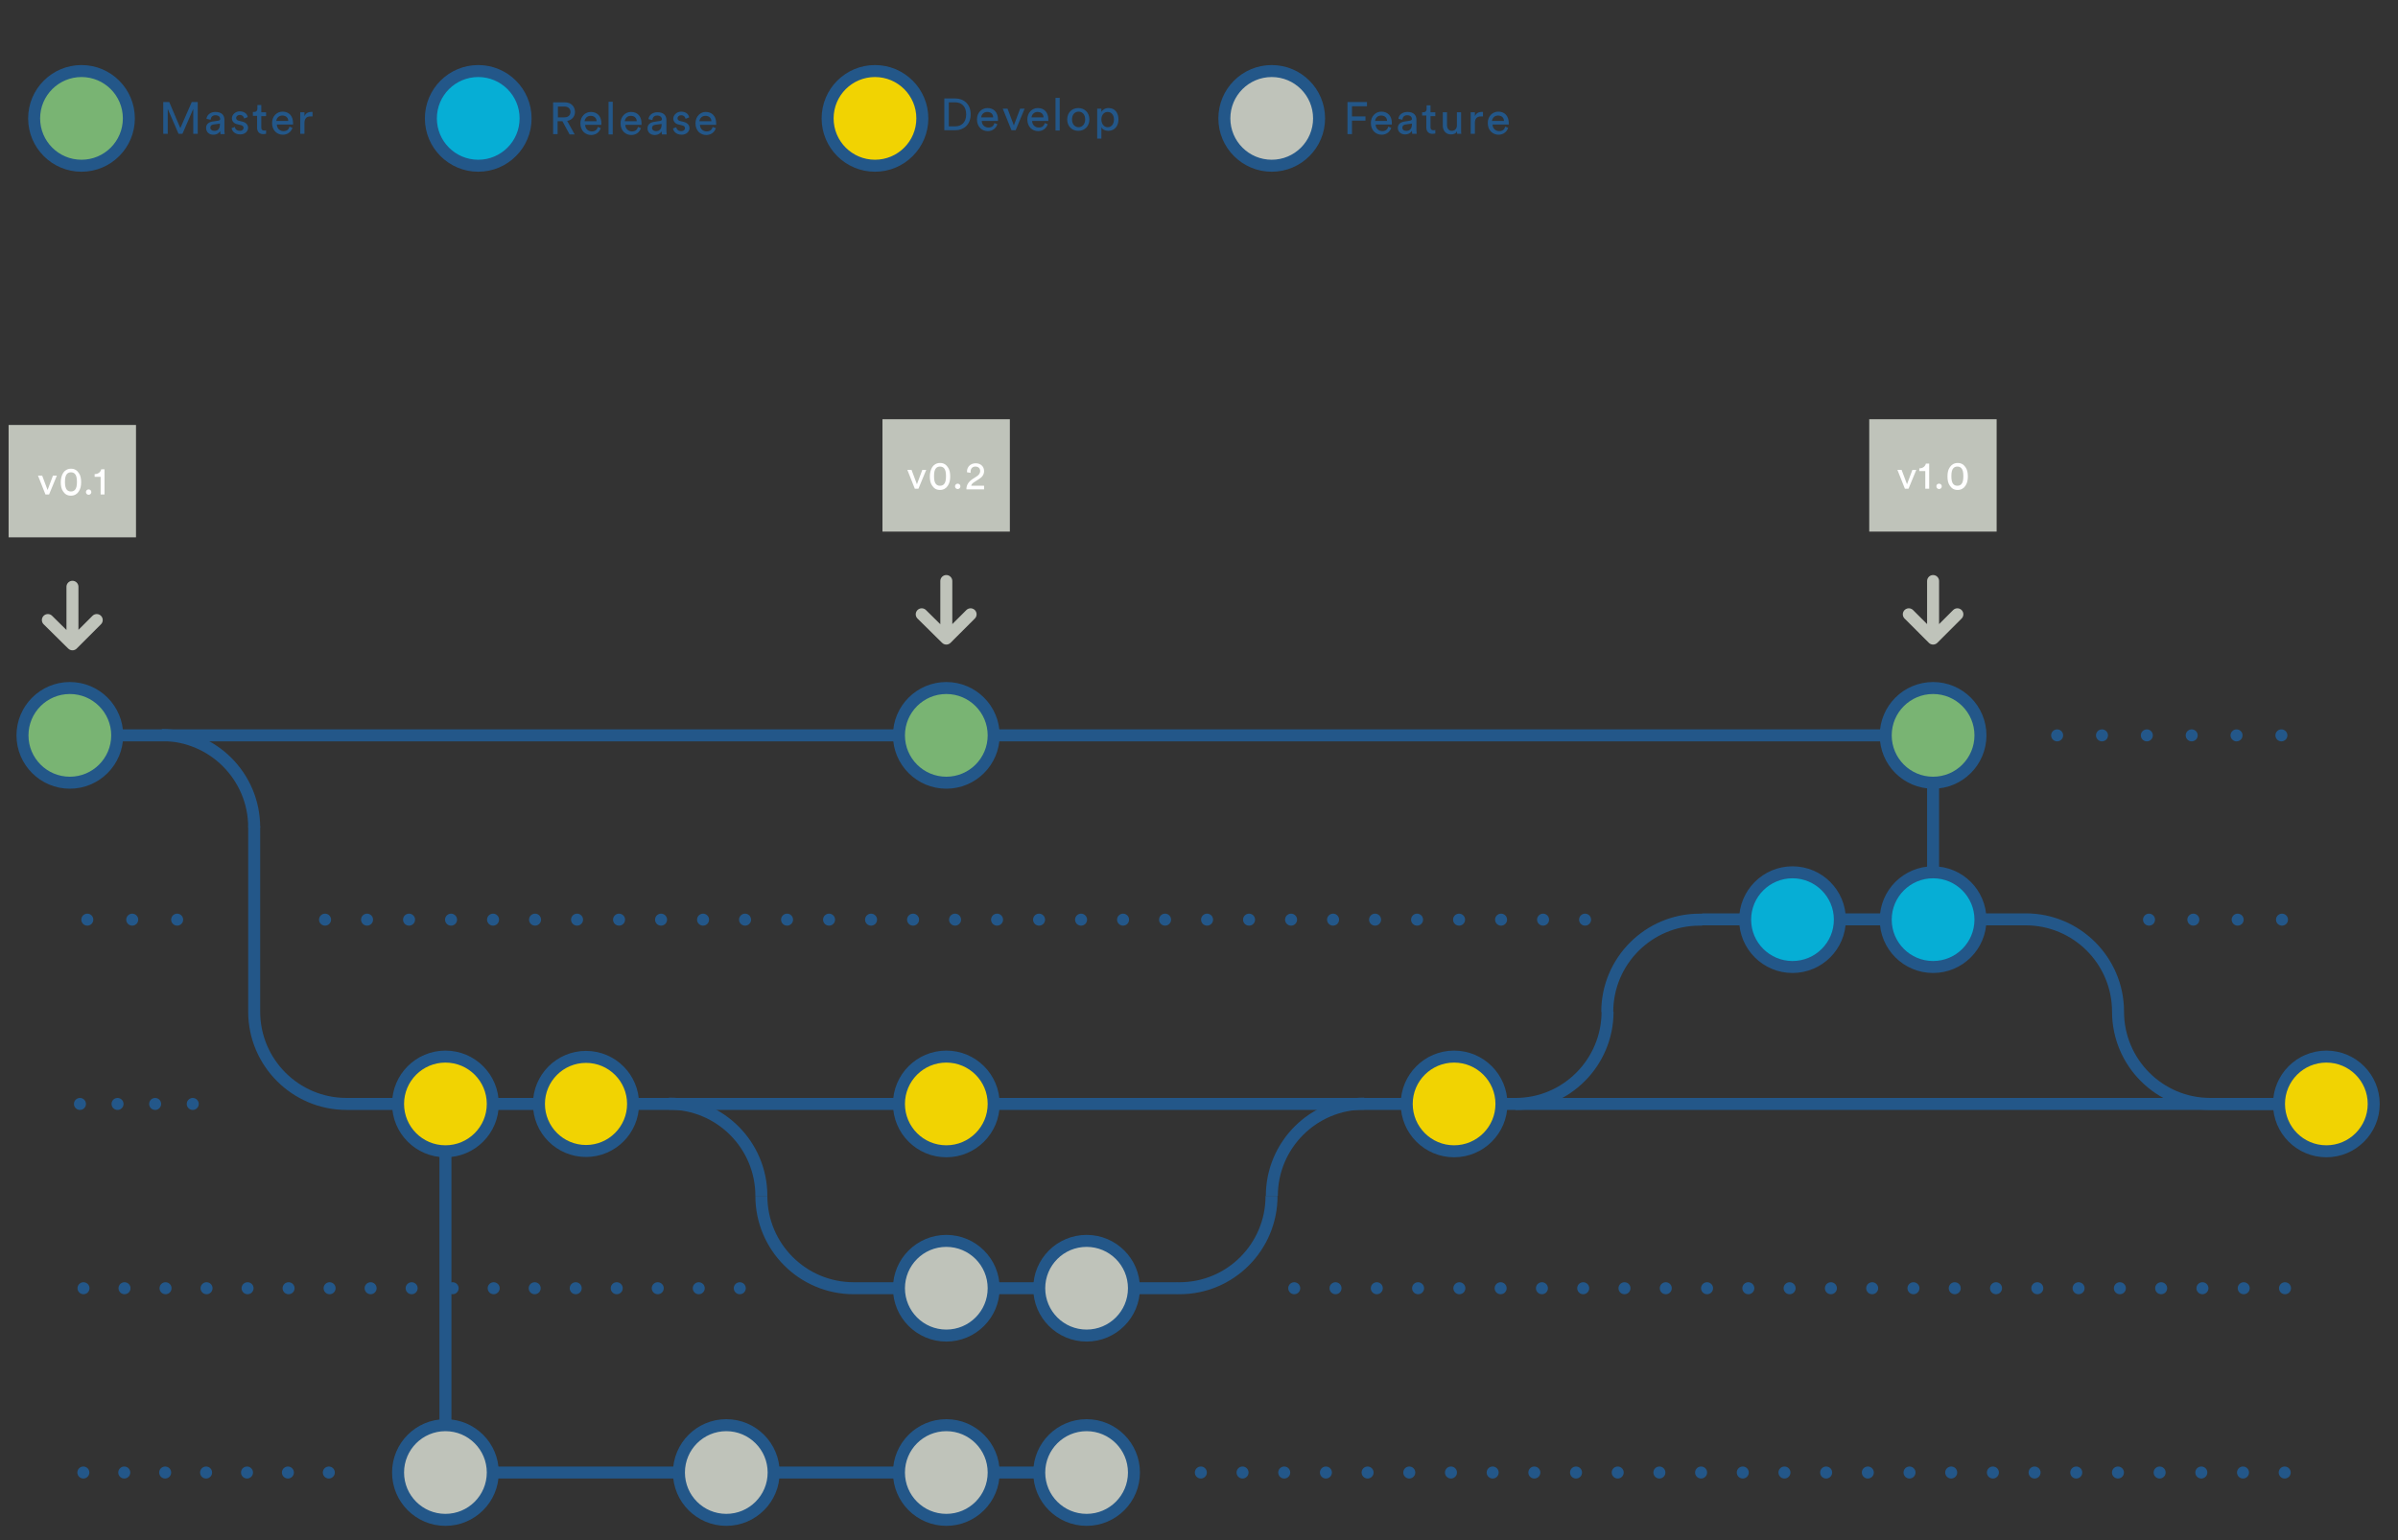 <?xml version="1.0" encoding="UTF-8" standalone="no"?>
<svg
   xmlns:dc="http://purl.org/dc/elements/1.1/"
   xmlns:cc="http://creativecommons.org/ns#"
   xmlns:rdf="http://www.w3.org/1999/02/22-rdf-syntax-ns#"
   xmlns:svg="http://www.w3.org/2000/svg"
   xmlns="http://www.w3.org/2000/svg"
   xmlns:sodipodi="http://sodipodi.sourceforge.net/DTD/sodipodi-0.dtd"
   xmlns:inkscape="http://www.inkscape.org/namespaces/inkscape"
   viewBox="0 0 800 514"
   id="svg2"
   version="1.1"
   inkscape:version="0.91 r13725"
   sodipodi:docname="release-branches.svg">
  <rect x="0" y="0" width="800" height="514" fill="#333333" stroke="none"/>
  <defs
     id="defs130" />
  <sodipodi:namedview
     pagecolor="#ffffff"
     bordercolor="#666666"
     borderopacity="1"
     objecttolerance="10"
     gridtolerance="10"
     guidetolerance="10"
     inkscape:pageopacity="0"
     inkscape:pageshadow="2"
     inkscape:window-width="1366"
     inkscape:window-height="705"
     id="namedview128"
     showgrid="false"
     showguides="true"
     inkscape:guide-bbox="true"
     inkscape:zoom="1.0428016"
     inkscape:cx="258.55411"
     inkscape:cy="218.64179"
     inkscape:window-x="-8"
     inkscape:window-y="125"
     inkscape:window-maximized="1"
     inkscape:current-layer="svg2">
    <sodipodi:guide
       position="165.899,373.993"
       orientation="0,1"
       id="guide4260" />
  </sodipodi:namedview>
  <style
     id="style4">.st0{display:none;} .st1{display:inline;} .st2{fill:#FFFFFF;} .st3{fill:none;stroke:#9882CE;stroke-width:4;stroke-miterlimit:10;} .st4{fill:#FFFFFF;stroke:#404040;stroke-width:4;stroke-linecap:round;stroke-linejoin:round;stroke-miterlimit:10;} .st5{fill:#FFFFFF;stroke:#404040;stroke-width:4;stroke-miterlimit:10;} .st6{fill:#B3E3FF;stroke:#404040;stroke-width:4;stroke-miterlimit:10;} .st7{fill:#B18BE8;stroke:#404040;stroke-width:4;stroke-miterlimit:10;} .st8{fill:#FFFFFF;stroke:#404040;stroke-width:6;stroke-miterlimit:10;} .st9{fill:#B3E3FF;stroke:#404040;stroke-width:6;stroke-miterlimit:10;} .st10{fill:#404040;} .st11{fill:none;stroke:#404040;stroke-width:4;stroke-linecap:round;stroke-linejoin:round;stroke-miterlimit:10;} .st12{fill:#B18BE8;stroke:#404040;stroke-width:4;stroke-linecap:round;stroke-linejoin:round;stroke-miterlimit:10;} .st13{fill:#444444;} .st14{fill:none;stroke:#404040;stroke-width:4;stroke-miterlimit:10;} .st15{fill:#4ED1A1;stroke:#404040;stroke-width:4;stroke-miterlimit:10;} .st16{fill:none;stroke:#CCCCCC;stroke-width:7;stroke-linecap:round;stroke-linejoin:round;stroke-miterlimit:10;} .st17{fill:#FFFFFF;stroke:#CCCCCC;stroke-width:7;stroke-linecap:round;stroke-linejoin:round;stroke-miterlimit:10;} .st18{fill:none;stroke:#404040;stroke-width:7;stroke-miterlimit:10;} .st19{fill:#B3E3FF;stroke:#404040;stroke-width:7;stroke-miterlimit:10;} .st20{fill:none;stroke:#CCCCCC;stroke-width:8;stroke-linecap:round;stroke-miterlimit:10;} .st21{fill:none;stroke:#404040;stroke-width:8;stroke-linecap:round;stroke-miterlimit:10;} .st22{fill:#FFFFFF;stroke:#404040;stroke-width:4;stroke-linejoin:round;stroke-miterlimit:10;} .st23{fill:#B3E3FF;stroke:#404040;stroke-width:4;stroke-linejoin:round;stroke-miterlimit:10;} .st24{fill:none;stroke:#CCCCCC;stroke-linecap:round;stroke-linejoin:round;stroke-miterlimit:10;} .st25{fill:#999999;} .st26{fill:#4ED1A1;stroke:#404040;stroke-width:4;stroke-linecap:round;stroke-linejoin:round;stroke-miterlimit:10;} .st27{fill:#4CD3D6;stroke:#404040;stroke-width:4;stroke-linejoin:round;stroke-miterlimit:10;} .st28{fill:none;stroke:#59AFE1;stroke-width:4;stroke-miterlimit:10;} .st29{fill:#59AFE1;stroke:#404040;stroke-width:4;stroke-linejoin:round;stroke-miterlimit:10;} .st30{fill:none;stroke:#404040;stroke-width:8;stroke-linecap:round;stroke-linejoin:round;stroke-miterlimit:10;stroke-dasharray:0,30;} .st31{fill:#FFFFFF;stroke:#59AFE1;stroke-width:4;stroke-miterlimit:10;} .st32{fill:#FC8363;stroke:#404040;stroke-width:4;stroke-linecap:round;stroke-linejoin:round;stroke-miterlimit:10;} .st33{fill:#CCCCCC;stroke:#404040;stroke-width:4;stroke-miterlimit:10;} .st34{fill:#FFFFFF;stroke:#6693ED;stroke-width:4;stroke-miterlimit:10;} .st35{fill:none;stroke:#A97CDD;stroke-width:4;stroke-linecap:round;stroke-linejoin:round;stroke-miterlimit:10;} .st36{fill:none;stroke:#B3E3FF;stroke-width:4;stroke-linecap:round;stroke-linejoin:round;stroke-miterlimit:10;} .st37{fill:none;stroke:#4ED1A1;stroke-width:4;stroke-linecap:round;stroke-miterlimit:10;} .st38{fill:none;stroke:#4ED1A1;stroke-width:4;stroke-linecap:round;stroke-linejoin:round;stroke-miterlimit:10;} .st39{fill:#E24B88;stroke:#404040;stroke-width:4;stroke-linecap:round;stroke-linejoin:round;stroke-miterlimit:10;} .st40{fill:none;stroke:#DEEFF8;stroke-width:4;stroke-miterlimit:10;} .st41{fill:none;stroke:#CCCCCC;stroke-width:4;stroke-linecap:round;stroke-linejoin:round;} .st42{fill:none;stroke:#CCCCCC;stroke-width:4;stroke-linecap:round;stroke-linejoin:round;stroke-dasharray:0,14.305;} .st43{fill:none;stroke:#CCCCCC;stroke-width:4;stroke-linecap:round;stroke-linejoin:round;stroke-dasharray:0,14.169;} .st44{fill:none;stroke:#CCCCCC;stroke-width:4;stroke-linecap:round;stroke-linejoin:round;stroke-dasharray:0,13.979;} .st45{fill:none;stroke:#CCCCCC;stroke-width:4;stroke-linecap:round;stroke-linejoin:round;stroke-dasharray:0,14.788;} .st46{fill:none;stroke:#CCCCCC;stroke-width:4;stroke-linecap:round;stroke-linejoin:round;stroke-dasharray:0,14.963;} .st47{fill:#B3E3FF;stroke:#404040;stroke-width:4;stroke-linecap:round;stroke-linejoin:round;stroke-miterlimit:10;} .st48{fill:none;stroke:#CCCCCC;stroke-width:4;stroke-linecap:round;stroke-linejoin:round;stroke-dasharray:0,12.543;} .st49{fill:none;stroke:#CCCCCC;stroke-width:4;stroke-linecap:round;stroke-linejoin:round;stroke-dasharray:0,13.684;} .st50{fill:none;stroke:#CCCCCC;stroke-width:4;stroke-linecap:round;stroke-linejoin:round;stroke-dasharray:0,13.772;} .st51{fill:none;stroke:#CCCCCC;stroke-width:4;stroke-linecap:round;stroke-linejoin:round;stroke-dasharray:0,13.649;} .st52{fill:none;stroke:#CCCCCC;stroke-width:4;stroke-linecap:round;stroke-linejoin:round;stroke-dasharray:0,13.907;} .st53{fill:#4CD3D6;stroke:#404040;stroke-width:4;stroke-linecap:round;stroke-linejoin:round;stroke-miterlimit:10;} .st54{fill:none;stroke:#CCCCCC;stroke-width:4;stroke-linecap:round;stroke-linejoin:round;stroke-dasharray:0,14.986;} .st55{fill:none;stroke:#CCCCCC;stroke-width:4;stroke-linecap:round;stroke-linejoin:round;stroke-dasharray:0,14.012;} .st56{fill:none;stroke:#CCCCCC;stroke-width:4;stroke-linecap:round;stroke-linejoin:round;stroke-dasharray:0,14.124;} .st57{fill:none;} .st58{fill:#FFFFFF;stroke:#404040;stroke-width:7;stroke-linecap:round;stroke-linejoin:round;stroke-miterlimit:10;} .st59{fill:#59AFE1;stroke:#404040;stroke-width:7;stroke-linejoin:round;stroke-miterlimit:10;} .st60{fill:#E24B88;stroke:#404040;stroke-width:7;stroke-linecap:round;stroke-linejoin:round;stroke-miterlimit:10;} .st61{fill:none;stroke:#404040;stroke-width:7;stroke-linecap:round;stroke-linejoin:round;stroke-miterlimit:10;} .st62{fill:none;stroke:#CCCCCC;stroke-width:4;stroke-linecap:round;stroke-linejoin:round;stroke-miterlimit:10;} .st63{fill:#FFFFFF;stroke:#CCCCCC;stroke-width:4;stroke-linecap:round;stroke-linejoin:round;stroke-miterlimit:10;} .st64{fill:#F5F5F5;} .st65{fill:#3873AE;} .st66{fill:#75706C;} .st67{fill:none;stroke:#B3E3FF;stroke-width:4;stroke-miterlimit:10;} .st68{fill:#6F6F6F;} .st69{fill:none;stroke:#6F6F6F;stroke-width:2;stroke-miterlimit:10;} .st70{fill:none;stroke:#6F6F6F;stroke-width:3;stroke-miterlimit:10;}</style>
  <path
     class="st10"
     d="m 187.623,40.457 -1.6,0 0,4.3 -1.5,0 0,-10.6 4,0 c 2,0 3.3,1.4 3.3,3.2 0,1.5 -1,2.7 -2.6,3 l 2.5,4.5 -1.7,0 -2.4,-4.4 z m 0.7,-1.3 c 1.2,0 2,-0.7 2,-1.8 0,-1.1 -0.8,-1.8 -2,-1.8 l -2.2,0 0,3.6 2.2,0 z m 12.1,3.6 c -0.4,1.3 -1.6,2.3 -3.2,2.3 -1.9,0 -3.6,-1.4 -3.6,-3.9 0,-2.3 1.6,-3.8 3.5,-3.8 2.2,0 3.5,1.5 3.5,3.8 l 0,0.5 -5.4,0 c 0,1.3 1,2.2 2.2,2.2 1.2,0 1.8,-0.6 2,-1.5 l 1,0.4 z m -1.4,-2.3 c 0,-1 -0.7,-1.8 -2,-1.8 -1.2,0 -1.9,0.9 -2,1.8 l 4,0 z m 4,4.3 0,-10.8 1.4,0 0,10.9 -1.4,0 z m 10.8,-2 c -0.4,1.3 -1.6,2.3 -3.2,2.3 -1.9,0 -3.6,-1.4 -3.6,-3.9 0,-2.3 1.6,-3.8 3.5,-3.8 2.2,0 3.5,1.5 3.5,3.8 l 0,0.5 -5.4,0 c 0,1.3 1,2.2 2.2,2.2 1.2,0 1.8,-0.6 2,-1.5 l 1,0.4 z m -1.4,-2.3 c 0,-1 -0.7,-1.8 -2,-1.8 -1.2,0 -1.9,0.9 -2,1.8 l 4,0 z m 5.8,0.2 2,-0.3 c 0.4,-0.1 0.6,-0.3 0.6,-0.5 0,-0.7 -0.5,-1.3 -1.6,-1.3 -1,0 -1.5,0.6 -1.6,1.5 l -1.3,-0.3 c 0.2,-1.4 1.4,-2.3 3,-2.3 2.2,0 3,1.2 3,2.6 l 0,3.6 c 0,0.6 0.1,1 0.1,1.2 l -1.6,0 c 0,-0.2 -0.1,-0.5 -0.1,-1 -0.3,0.5 -1,1.2 -2.3,1.2 -1.5,0 -2.4,-1 -2.4,-2.2 0,-1.3 0.9,-2 2.2,-2.2 z m 2.5,1 0,-0.3 -2.2,0.3 c -0.6,0.1 -1,0.4 -1,1.1 0,0.5 0.5,1 1.2,1 1,0.1 2,-0.5 2,-2.1 z m 4.9,0.8 c 0.1,0.8 0.7,1.3 1.7,1.3 0.8,0 1.2,-0.5 1.2,-1 0,-0.4 -0.3,-0.8 -0.9,-0.9 l -1.2,-0.3 c -1.1,-0.2 -1.8,-1 -1.8,-2 0,-1.2 1.2,-2.3 2.6,-2.3 2,0 2.6,1.3 2.7,1.9 l -1.2,0.5 c -0.1,-0.4 -0.4,-1.2 -1.5,-1.2 -0.7,0 -1.2,0.5 -1.2,1 0,0.4 0.3,0.8 0.8,0.9 l 1.2,0.3 c 1.3,0.3 2,1.1 2,2.1 0,1 -0.9,2.2 -2.6,2.2 -2,0 -2.8,-1.3 -2.9,-2.1 l 1.1,-0.4 z m 13.2,0.3 c -0.4,1.3 -1.6,2.3 -3.2,2.3 -1.9,0 -3.6,-1.4 -3.6,-3.9 0,-2.3 1.6,-3.8 3.4,-3.8 2.2,0 3.5,1.5 3.5,3.8 l 0,0.5 -5.4,0 c 0,1.3 1,2.2 2.2,2.2 1.2,0 1.8,-0.6 2,-1.5 l 1.1,0.4 z m -1.5,-2.3 c 0,-1 -0.7,-1.8 -2,-1.8 -1.2,0 -1.9,0.9 -2,1.8 l 4,0 z"
     id="path8"
     inkscape:connector-curvature="0"
     style="fill:#235789;fill-opacity:1" />
  <path
     class="st10"
     d="m 315.031,43.457 0,-10.6 3.7,0 c 2.7,0 5.1,1.8 5.1,5.3 0,3.5 -2.4,5.3 -5.1,5.3 l -3.7,0 z m 3.7,-1.3 c 2,0 3.6,-1.3 3.6,-4 0,-2.7 -1.6,-4 -3.6,-4 l -2.2,0 0,8 2.2,0 z m 14,-0.7 c -0.4,1.3 -1.6,2.3 -3.2,2.3 -1.9,0 -3.6,-1.4 -3.6,-3.9 0,-2.3 1.6,-3.8 3.5,-3.8 2.2,0 3.5,1.5 3.5,3.8 l 0,0.5 -5.4,0 c 0,1.3 1,2.2 2.2,2.2 1.2,0 1.8,-0.6 2,-1.5 l 1,0.4 z m -1.4,-2.3 c 0,-1 -0.7,-1.8 -2,-1.8 -1.2,0 -1.9,0.9 -2,1.8 l 4,0 z m 7.5,4.3 -1.4,0 -2.9,-7.2 1.6,0 2.1,5.6 2.1,-5.6 1.5,0 -3,7.2 z m 10.7,-2 c -0.4,1.3 -1.6,2.3 -3.2,2.3 -1.9,0 -3.6,-1.4 -3.6,-3.9 0,-2.3 1.6,-3.8 3.5,-3.8 2.2,0 3.5,1.5 3.5,3.8 l 0,0.5 -5.4,0 c 0,1.3 1,2.2 2.2,2.2 1.2,0 1.8,-0.6 2,-1.5 l 1,0.4 z m -1.4,-2.3 c 0,-1 -0.7,-1.8 -2,-1.8 -1.2,0 -1.9,0.9 -2,1.8 l 4,0 z m 4,4.3 0,-10.8 1.4,0 0,10.9 -1.4,0 z m 11.3,-3.6 c 0,2.2 -1.5,3.8 -3.7,3.8 -2.2,0 -3.7,-1.6 -3.7,-3.8 0,-2.2 1.5,-3.8 3.7,-3.8 2.2,0 3.7,1.6 3.7,3.8 z m -1.4,0 c 0,-1.7 -1,-2.6 -2.2,-2.6 -1.2,0 -2.2,0.9 -2.2,2.6 0,1.7 1.1,2.6 2.2,2.6 1.1,0 2.2,-0.9 2.2,-2.6 z m 4,6.5 0,-10.1 1.4,0 0,1.1 c 0.4,-0.7 1.2,-1.3 2.4,-1.3 2.2,0 3.3,1.7 3.3,3.8 0,2.1 -1.2,3.8 -3.4,3.8 -1.1,0 -2,-0.5 -2.3,-1.2 l 0,3.8 -1.4,0 z m 3.5,-9 c -1.3,0 -2.1,1.1 -2.1,2.5 0,1.5 0.9,2.6 2.1,2.6 1.3,0 2.1,-1.1 2.1,-2.6 0,-1.4 -0.8,-2.5 -2.1,-2.5 z"
     id="path12"
     inkscape:connector-curvature="0"
     style="fill:#235789;fill-opacity:1" />
  <path
     class="st10"
     d="m 64.466,44.657 0,-8.3 -3.6,8.3 -1.3,0 -3.6,-8.3 0,8.3 -1.5,0 0,-10.6 2,0 3.7,8.7 3.8,-8.7 2,0 0,10.6 -1.5,0 z m 6.4,-4.1 2,-0.3 c 0.4,-0.1 0.6,-0.3 0.6,-0.5 0,-0.7 -0.5,-1.3 -1.6,-1.3 -1,0 -1.5,0.6 -1.6,1.5 l -1.4,-0.3 c 0.2,-1.4 1.4,-2.3 3,-2.3 2.2,0 3,1.2 3,2.6 l 0,3.6 c 0,0.6 0.1,1 0.1,1.2 l -1.4,0 c 0,-0.2 -0.1,-0.5 -0.1,-1 -0.3,0.5 -1,1.2 -2.3,1.2 -1.5,0 -2.4,-1 -2.4,-2.2 -0.1,-1.3 0.9,-2 2.1,-2.2 z m 2.5,1 0,-0.3 -2.2,0.3 c -0.6,0.1 -1,0.4 -1,1.1 0,0.5 0.5,1 1.2,1 1.1,0.1 2,-0.5 2,-2.1 z m 5,0.8 c 0.1,0.8 0.7,1.3 1.7,1.3 0.8,0 1.2,-0.5 1.2,-1 0,-0.4 -0.3,-0.8 -0.9,-0.9 l -1.2,-0.3 c -1.1,-0.2 -1.8,-1 -1.8,-2 0,-1.2 1.2,-2.3 2.6,-2.3 2,0 2.6,1.3 2.7,1.9 l -1.2,0.5 c -0.1,-0.4 -0.4,-1.2 -1.5,-1.2 -0.7,0 -1.2,0.5 -1.2,1 0,0.4 0.3,0.8 0.8,0.9 l 1.2,0.3 c 1.3,0.3 2,1.1 2,2.1 0,1 -0.9,2.2 -2.6,2.2 -2,0 -2.8,-1.3 -2.9,-2.1 l 1.1,-0.4 z m 8.8,-4.9 1.6,0 0,1.3 -1.6,0 0,3.8 c 0,0.7 0.3,1 1,1 0.2,0 0.4,0 0.6,-0.1 l 0,1.2 c -0.1,0 -0.5,0.1 -1,0.1 -1.2,0 -2,-0.8 -2,-2.1 l 0,-4 -1.4,0 0,-1.3 0.4,0 c 0.8,0 1.1,-0.5 1.1,-1.1 l 0,-1.2 1.3,0 0,2.4 z m 10.4,5.2 c -0.4,1.3 -1.6,2.3 -3.2,2.3 -1.9,0 -3.6,-1.4 -3.6,-3.9 0,-2.3 1.6,-3.8 3.5,-3.8 2.2,0 3.5,1.5 3.5,3.8 l 0,0.5 -5.4,0 c 0,1.3 1,2.2 2.2,2.2 1.2,0 1.8,-0.6 2,-1.5 l 1,0.4 z m -1.4,-2.3 c 0,-1 -0.7,-1.8 -2,-1.8 -1.2,0 -1.9,0.9 -2,1.8 l 4,0 z m 8,-1.5 -0.6,0 c -1.2,0 -2,0.6 -2,2.2 l 0,3.6 -1.4,0 0,-7.2 1.4,0 0,1.3 c 0.5,-1.1 1.4,-1.4 2.2,-1.4 l 0.5,0 0,1.5 z"
     id="path16"
     inkscape:connector-curvature="0"
     style="fill:#235789;fill-opacity:1" />
  <path
     class="st10"
     d="m 449.538,44.657 0,-10.6 6.5,0 0,1.4 -5,0 0,3.4 4.5,0 0,1.4 -4.5,0 0,4.5 -1.5,0 z m 14.6,-2 c -0.4,1.3 -1.6,2.3 -3.2,2.3 -1.9,0 -3.6,-1.4 -3.6,-3.9 0,-2.3 1.6,-3.8 3.5,-3.8 2.2,0 3.5,1.5 3.5,3.8 l 0,0.5 -5.4,0 c 0,1.3 1,2.2 2.2,2.2 1.2,0 1.8,-0.6 2,-1.5 l 1,0.4 z m -1.4,-2.3 c 0,-1 -0.7,-1.8 -2,-1.8 -1.2,0 -1.9,0.9 -2,1.8 l 4,0 z m 5.8,0.2 1.9,-0.3 c 0.4,-0.1 0.6,-0.3 0.6,-0.5 0,-0.7 -0.5,-1.3 -1.6,-1.3 -1,0 -1.5,0.6 -1.6,1.5 l -1.3,-0.3 c 0.1,-1.4 1.4,-2.3 3,-2.3 2.2,0 3,1.2 3,2.6 l 0,3.5 c 0,0.6 0.1,1 0.1,1.2 l -1.5,0 c 0,-0.2 -0.1,-0.5 -0.1,-1 -0.3,0.5 -1,1.2 -2.3,1.2 -1.5,0 -2.4,-1 -2.4,-2.2 0,-1.2 0.9,-1.9 2.2,-2.1 z m 2.5,1 0,-0.3 -2.2,0.3 c -0.6,0.1 -1,0.4 -1,1.1 0,0.5 0.4,1 1.2,1 1,0.1 2,-0.5 2,-2.1 z m 6.2,-4.1 1.6,0 0,1.3 -1.6,0 0,3.7 c 0,0.7 0.3,1 1,1 0.2,0 0.4,0 0.6,-0.1 l 0,1.2 c -0.1,0 -0.5,0.1 -1,0.1 -1.2,0 -2,-0.8 -2,-2.1 l 0,-4 -1.4,0 0,-1.1 0.4,0 c 0.8,0 1.1,-0.5 1.1,-1.1 l 0,-1.2 1.3,0 0,2.3 z m 6.8,7.4 c -1.7,0 -2.7,-1.3 -2.7,-2.9 l 0,-4.5 1.4,0 0,4.3 c 0,1 0.5,1.9 1.6,1.9 1.1,0 1.7,-0.8 1.7,-1.8 l 0,-4.4 1.4,0 0,5.9 c 0,0.6 0,1.1 0.1,1.3 l -1.4,0 c 0,-0.2 -0.1,-0.6 -0.1,-0.9 -0.2,0.8 -1.1,1.1 -2,1.1 z m 10.6,-6 -0.6,0 c -1.2,0 -2,0.6 -2,2.2 l 0,3.6 -1.4,0 0,-7.2 1.4,0 0,1.3 c 0.5,-1.1 1.4,-1.4 2.2,-1.4 l 0.5,0 0,1.5 z m 8.5,3.8 c -0.4,1.3 -1.6,2.3 -3.2,2.3 -1.9,0 -3.6,-1.4 -3.6,-3.9 0,-2.3 1.6,-3.8 3.5,-3.8 2.2,0 3.5,1.5 3.5,3.8 l 0,0.5 -5.4,0 c 0,1.3 1,2.2 2.2,2.2 1.2,0 1.8,-0.6 2,-1.5 l 1,0.4 z m -1.4,-2.3 c 0,-1 -0.7,-1.8 -2,-1.8 -1.2,0 -1.9,0.9 -2,1.8 l 4,0 z"
     id="path20"
     inkscape:connector-curvature="0"
     style="fill:#235789;fill-opacity:1" />
  <path
     class="st14"
     d="M424.3 399.1c0-17 13.8-30.8 30.8-30.8"
     id="path26"
     style="stroke:#235789;stroke-opacity:1" />
  <path
     class="st14"
     d="M254 399.1c0-17-13.8-30.8-30.8-30.8m-58.9 123.1h214"
     id="path28"
     style="stroke:#235789;stroke-opacity:1" />
  <circle
     class="st15"
     cx="315.7"
     cy="491.4"
     r="15.8"
     id="circle30"
     style="fill:#bfc3ba;fill-opacity:1;stroke:#235789;stroke-opacity:1" />
  <circle
     class="st15"
     cx="362.5"
     cy="491.4"
     r="15.8"
     id="circle32"
     style="fill:#bfc3ba;fill-opacity:1;stroke:#235789;stroke-opacity:1" />
  <circle
     class="st15"
     cx="242.3"
     cy="491.4"
     r="15.8"
     id="circle34"
     style="fill:#bfc3ba;fill-opacity:1;stroke:#235789;stroke-opacity:1" />
  <path
     class="st14"
     d="M776.1 368.4h-596.4"
     id="path36"
     style="stroke:#235789;stroke-opacity:1" />
  <circle
     class="st7"
     cx="485.1"
     cy="368.4"
     r="15.8"
     id="circle38"
     style="fill:#f1d302;fill-opacity:1;stroke:#235789;stroke-opacity:1" />
  <circle
     class="st7"
     cx="315.7"
     cy="368.4"
     r="15.8"
     id="circle40"
     style="fill:#f1d302;fill-opacity:1;stroke:#235789;stroke-opacity:1" />
  <circle
     class="st7"
     cx="776.1"
     cy="368.4"
     r="15.8"
     id="circle42"
     style="fill:#f1d302;fill-opacity:1;stroke:#235789;stroke-opacity:1" />
  <path
     class="st14"
     d="M254 399.1c0 17 13.8 30.8 30.8 30.8h107.9"
     id="path44"
     style="stroke:#235789;stroke-opacity:1" />
  <circle
     class="st15"
     cx="315.7"
     cy="429.9"
     r="15.8"
     id="circle46"
     style="fill:#bfc3ba;fill-opacity:1;stroke:#235789;stroke-opacity:1" />
  <circle
     class="st15"
     cx="362.5"
     cy="429.9"
     r="15.8"
     id="circle48"
     style="fill:#bfc3ba;fill-opacity:1;stroke:#235789;stroke-opacity:1" />
  <path
     class="st14"
     d="M392.6 429.9h.9c17 0 30.7-13.8 30.7-30.8"
     id="path50"
     style="stroke:#235789;stroke-opacity:1" />
  <path
     class="st54"
     d="M59.1 306.9h-37.4"
     id="path52"
     style="stroke:#235789;stroke-opacity:1" />
  <path
     class="st41"
     d="M14.2 306.9m528.6 0"
     id="path54" />
  <path
     class="st55"
     d="M528.8 306.9h-427.4"
     id="path56"
     style="stroke:#235789;stroke-opacity:1" />
  <path
     class="st41"
     d="M94.4 306.9m681.7 0"
     id="path58" />
  <path
     class="st45"
     d="M761.3 306.9h-51.7"
     id="path60"
     style="stroke:#235789;stroke-opacity:1" />
  <path
     class="st41"
     d="M702.2 306.9m73.9-61.5"
     id="path62" />
  <path
     class="st46"
     d="M761.1 245.4h-82.3"
     id="path64"
     style="stroke:#235789;stroke-opacity:1" />
  <path
     class="st14"
     d="M84.8 276.1c0-17-13.8-30.8-30.8-30.8m30.8 30.8"
     id="path66"
     style="stroke:#235789;stroke-opacity:1" />
  <circle
     class="st15"
     cx="148.6"
     cy="491.4"
     r="15.8"
     id="circle68"
     style="fill:#bfc3ba;fill-opacity:1;stroke:#235789;stroke-opacity:1" />
  <path
     class="st14"
     d="M644.9 245.4h-605.8"
     id="path70"
     style="stroke:#235789;stroke-opacity:1" />
  <circle
     class="st6"
     cx="23.3"
     cy="245.4"
     r="15.8"
     id="circle72"
     style="fill:#79b473;fill-opacity:1;stroke:#235789;stroke-opacity:1" />
  <circle
     class="st6"
     cx="315.7"
     cy="245.4"
     r="15.8"
     id="circle74"
     style="fill:#79b473;fill-opacity:1;stroke:#235789;stroke-opacity:1" />
  <circle
     class="st6"
     cx="644.9"
     cy="245.4"
     r="15.8"
     id="circle76"
     style="fill:#79b473;fill-opacity:1;stroke:#235789;stroke-opacity:1" />
  <path
     class="st47"
     d="m 2.87,141.818 42.5,0 0,37.5 -42.5,0 z"
     id="path78"
     style="fill:#bfc3ba;fill-opacity:1;stroke:#404040;stroke-width:4;stroke-linecap:round;stroke-linejoin:round;stroke-miterlimit:10;stroke-opacity:0"
     inkscape:connector-curvature="0" />
  <path
     class="st10"
     d="m 16.37,165.018 -1.2,0 -2.5,-6.3 1.4,0 1.8,4.8 1.8,-4.8 1.3,0 -2.6,6.3 z m 4.7,-7.2 c 0.5,-0.8 1.4,-1.4 2.6,-1.4 1.2,0 2,0.5 2.6,1.4 0.6,0.8 0.8,1.9 0.8,3.1 0,1.2 -0.2,2.2 -0.8,3.1 -0.5,0.8 -1.4,1.4 -2.6,1.4 -1.2,0 -2,-0.5 -2.6,-1.4 -0.6,-0.8 -0.8,-1.9 -0.8,-3.1 0,-1.2 0.3,-2.3 0.8,-3.1 z m 1.3,5.7 c 0.3,0.3 0.7,0.5 1.3,0.5 0.6,0 1,-0.2 1.3,-0.5 0.5,-0.5 0.7,-1.4 0.7,-2.7 0,-1.3 -0.2,-2.2 -0.7,-2.7 -0.3,-0.3 -0.7,-0.5 -1.3,-0.5 -0.6,0 -1,0.2 -1.3,0.5 -0.5,0.5 -0.7,1.4 -0.7,2.7 0,1.3 0.2,2.2 0.7,2.7 z m 7.2,-0.2 c 0.5,0 0.9,0.4 0.9,0.9 0,0.5 -0.4,0.9 -0.9,0.9 -0.5,0 -0.9,-0.4 -0.9,-0.9 0,-0.5 0.4,-0.9 0.9,-0.9 z m 4,1.7 0,-5.9 -2,0 0,-0.9 c 1.2,0 2,-0.7 2.2,-1.6 l 1.1,0 0,8.4 -1.3,0 z"
     id="path80"
     style="fill:#ffffff;fill-opacity:1"
     inkscape:connector-curvature="0" />
  <path
     class="st11"
     d="m 24.17,213.418 0,-17.6 m 8.1,11.1 -8.1,8.1 -8.2,-8.1"
     id="path82"
     style="fill:none;stroke:#bfc3ba;stroke-width:4;stroke-linecap:round;stroke-linejoin:round;stroke-miterlimit:10;stroke-opacity:1"
     inkscape:connector-curvature="0" />
  <path
     class="st47"
     d="M294.4 139.9h42.5v37.5h-42.5z"
     id="path84"
     style="stroke:#404040;stroke-opacity:0;fill:#bfc3ba;fill-opacity:1" />
  <path
     class="st10"
     d="M306.4 163.1h-1.2l-2.5-6.3h1.4l1.8 4.8 1.8-4.8h1.3l-2.6 6.3zm4.6-7.2c.5-.8 1.4-1.4 2.6-1.4s2 .5 2.6 1.4c.6.8.8 1.9.8 3.1s-.2 2.2-.8 3.1c-.5.8-1.4 1.4-2.6 1.4s-2-.5-2.6-1.4c-.6-.8-.8-1.9-.8-3.1s.3-2.3.8-3.1zm1.3 5.7c.3.3.7.5 1.3.5s1-.2 1.3-.5c.5-.5.7-1.4.7-2.7s-.2-2.2-.7-2.7c-.3-.3-.7-.5-1.3-.5s-1 .2-1.3.5c-.5.5-.7 1.4-.7 2.7s.2 2.2.7 2.7zm7.2-.2c.5 0 .9.4.9.9s-.4.9-.9.9-.9-.4-.9-.9.4-.9.9-.9zm3.1-3.8v-.3c0-1.4 1.1-2.7 2.9-2.7 1.8 0 2.8 1.2 2.8 2.6 0 1.1-.6 2-1.6 2.6l-1.7 1.1c-.5.3-.9.7-1 1.2h4.3v1.2h-5.9c0-1.4.6-2.4 2-3.4l1.4-.9c.8-.5 1.2-1.1 1.2-1.8 0-.8-.5-1.5-1.6-1.5s-1.6.8-1.6 1.7v.4l-1.2-.2z"
     id="path86"
     style="fill:#ffffff;fill-opacity:1" />
  <path
     class="st11"
     d="M315.7 211.5v-17.6m8.1 11.1l-8.1 8.1-8.2-8.1"
     id="path88"
     style="stroke:#bfc3ba;stroke-opacity:1" />
  <path
     class="st47"
     d="M623.6 139.9h42.5v37.5h-42.5z"
     id="path90"
     style="stroke:#404040;stroke-opacity:0;fill:#bfc3ba;fill-opacity:1" />
  <path
     class="st10"
     d="M636.7 163.1h-1.2l-2.5-6.3h1.4l1.8 4.8 1.8-4.8h1.3l-2.6 6.3zm5.6 0v-5.9h-2v-.9c1.2 0 2-.7 2.2-1.6h1.1v8.4h-1.3zm4.6-1.7c.5 0 .9.4.9.9s-.4.9-.9.9-.9-.4-.9-.9.3-.9.9-.9zm3.6-5.5c.5-.8 1.4-1.4 2.6-1.4s2 .5 2.6 1.4c.6.8.8 1.9.8 3.1s-.2 2.2-.8 3.1c-.5.8-1.4 1.4-2.6 1.4s-2-.5-2.6-1.4c-.6-.8-.8-1.9-.8-3.1s.2-2.3.8-3.1zm1.2 5.7c.3.3.7.5 1.3.5s1-.2 1.3-.5c.5-.5.7-1.4.7-2.7s-.2-2.2-.7-2.7c-.3-.3-.7-.5-1.3-.5s-1 .2-1.3.5c-.5.5-.7 1.4-.7 2.7s.2 2.2.7 2.7z"
     id="path92"
     style="fill:#ffffff;fill-opacity:1" />
  <path
     class="st11"
     d="M644.9 211.5v-17.6m8.1 11.1l-8.1 8.1-8.1-8.1"
     id="path94"
     style="stroke:#bfc3ba;stroke-opacity:1" />
  <path
     class="st48"
     d="M64.3 368.4h-43.9"
     id="path96"
     style="stroke:#235789;stroke-opacity:1" />
  <path
     class="st41"
     d="M14.2 368.4m246.3 61.5"
     id="path98" />
  <path
     class="st49"
     d="M246.8 429.9h-225.8"
     id="path100"
     style="stroke:#235789;stroke-opacity:1" />
  <path
     class="st41"
     d="M14.2 429.9m761.9 0"
     id="path102" />
  <path
     class="st50"
     d="M762.3 429.9h-337.4"
     id="path104"
     style="stroke:#235789;stroke-opacity:1" />
  <path
     class="st41"
     d="M418 429.9m-294.6 61.5"
     id="path106" />
  <path
     class="st51"
     d="M109.7 491.4h-88.7"
     id="path108"
     style="stroke:#235789;stroke-opacity:1" />
  <path
     class="st41"
     d="M14.2 491.4m761.9 0"
     id="path110" />
  <path
     class="st52"
     d="M762.2 491.4h-368.5"
     id="path112"
     style="stroke:#235789;stroke-opacity:1" />
  <path
     class="st14"
     d="M84.8 275.7v61.9c0 17 13.8 30.8 30.8 30.8h95.7"
     id="path114"
     style="stroke:#235789;stroke-opacity:1" />
  <circle
     class="st7"
     cx="195.5"
     cy="368.4"
     r="15.7"
     id="circle116"
     style="fill:#f1d302;fill-opacity:1;stroke:#235789;stroke-opacity:1" />
  <circle
     class="st7"
     cx="148.6"
     cy="368.4"
     r="15.8"
     id="circle118"
     style="fill:#f1d302;fill-opacity:1;stroke:#235789;stroke-opacity:1" />
  <path
     class="st14"
     d="M536.3 337.6c0 17-13.8 30.8-30.7 30.8m201-30.8c0 17 13.8 30.8 30.8 30.8h23m-192.5-61.5h-.9c-17 0-30.8 13.8-30.8 30.8m170.4-.1c0-17-13.8-30.8-30.8-30.8h-107.9"
     id="path120"
     style="stroke:#235789;stroke-opacity:1" />
  <circle
     class="st27"
     cx="644.9"
     cy="306.9"
     r="15.8"
     id="circle122"
     style="fill:#06aed5;fill-opacity:1;stroke:#235789;stroke-opacity:1" />
  <circle
     class="st27"
     cx="598"
     cy="306.9"
     r="15.8"
     id="circle124"
     style="fill:#06aed5;fill-opacity:1;stroke:#235789;stroke-opacity:1" />
  <path
     class="st14"
     d="M148.6 384.1v91.5m496.3-184.5v-30"
     id="path126"
     style="stroke:#235789;stroke-opacity:1" />
  <circle
     class="st15"
     cx="424.259"
     cy="39.507"
     r="15.8"
     id="circle46-6"
     style="fill:#bfc3ba;fill-opacity:1;stroke:#235789;stroke-width:4;stroke-miterlimit:10;stroke-opacity:1" />
  <circle
     class="st6"
     cx="27.187"
     cy="39.507"
     r="15.8"
     id="circle72-7"
     style="fill:#79b473;fill-opacity:1;stroke:#235789;stroke-width:4;stroke-miterlimit:10;stroke-opacity:1" />
  <circle
     class="st7"
     cx="291.902"
     cy="39.507"
     r="15.8"
     id="circle118-6"
     style="fill:#f1d302;fill-opacity:1;stroke:#235789;stroke-width:4;stroke-miterlimit:10;stroke-opacity:1" />
  <circle
     class="st27"
     cx="159.545"
     cy="39.507"
     r="15.8"
     id="circle124-3"
     style="fill:#06aed5;fill-opacity:1;stroke:#235789;stroke-width:4;stroke-linejoin:round;stroke-miterlimit:10;stroke-opacity:1" />
</svg>
